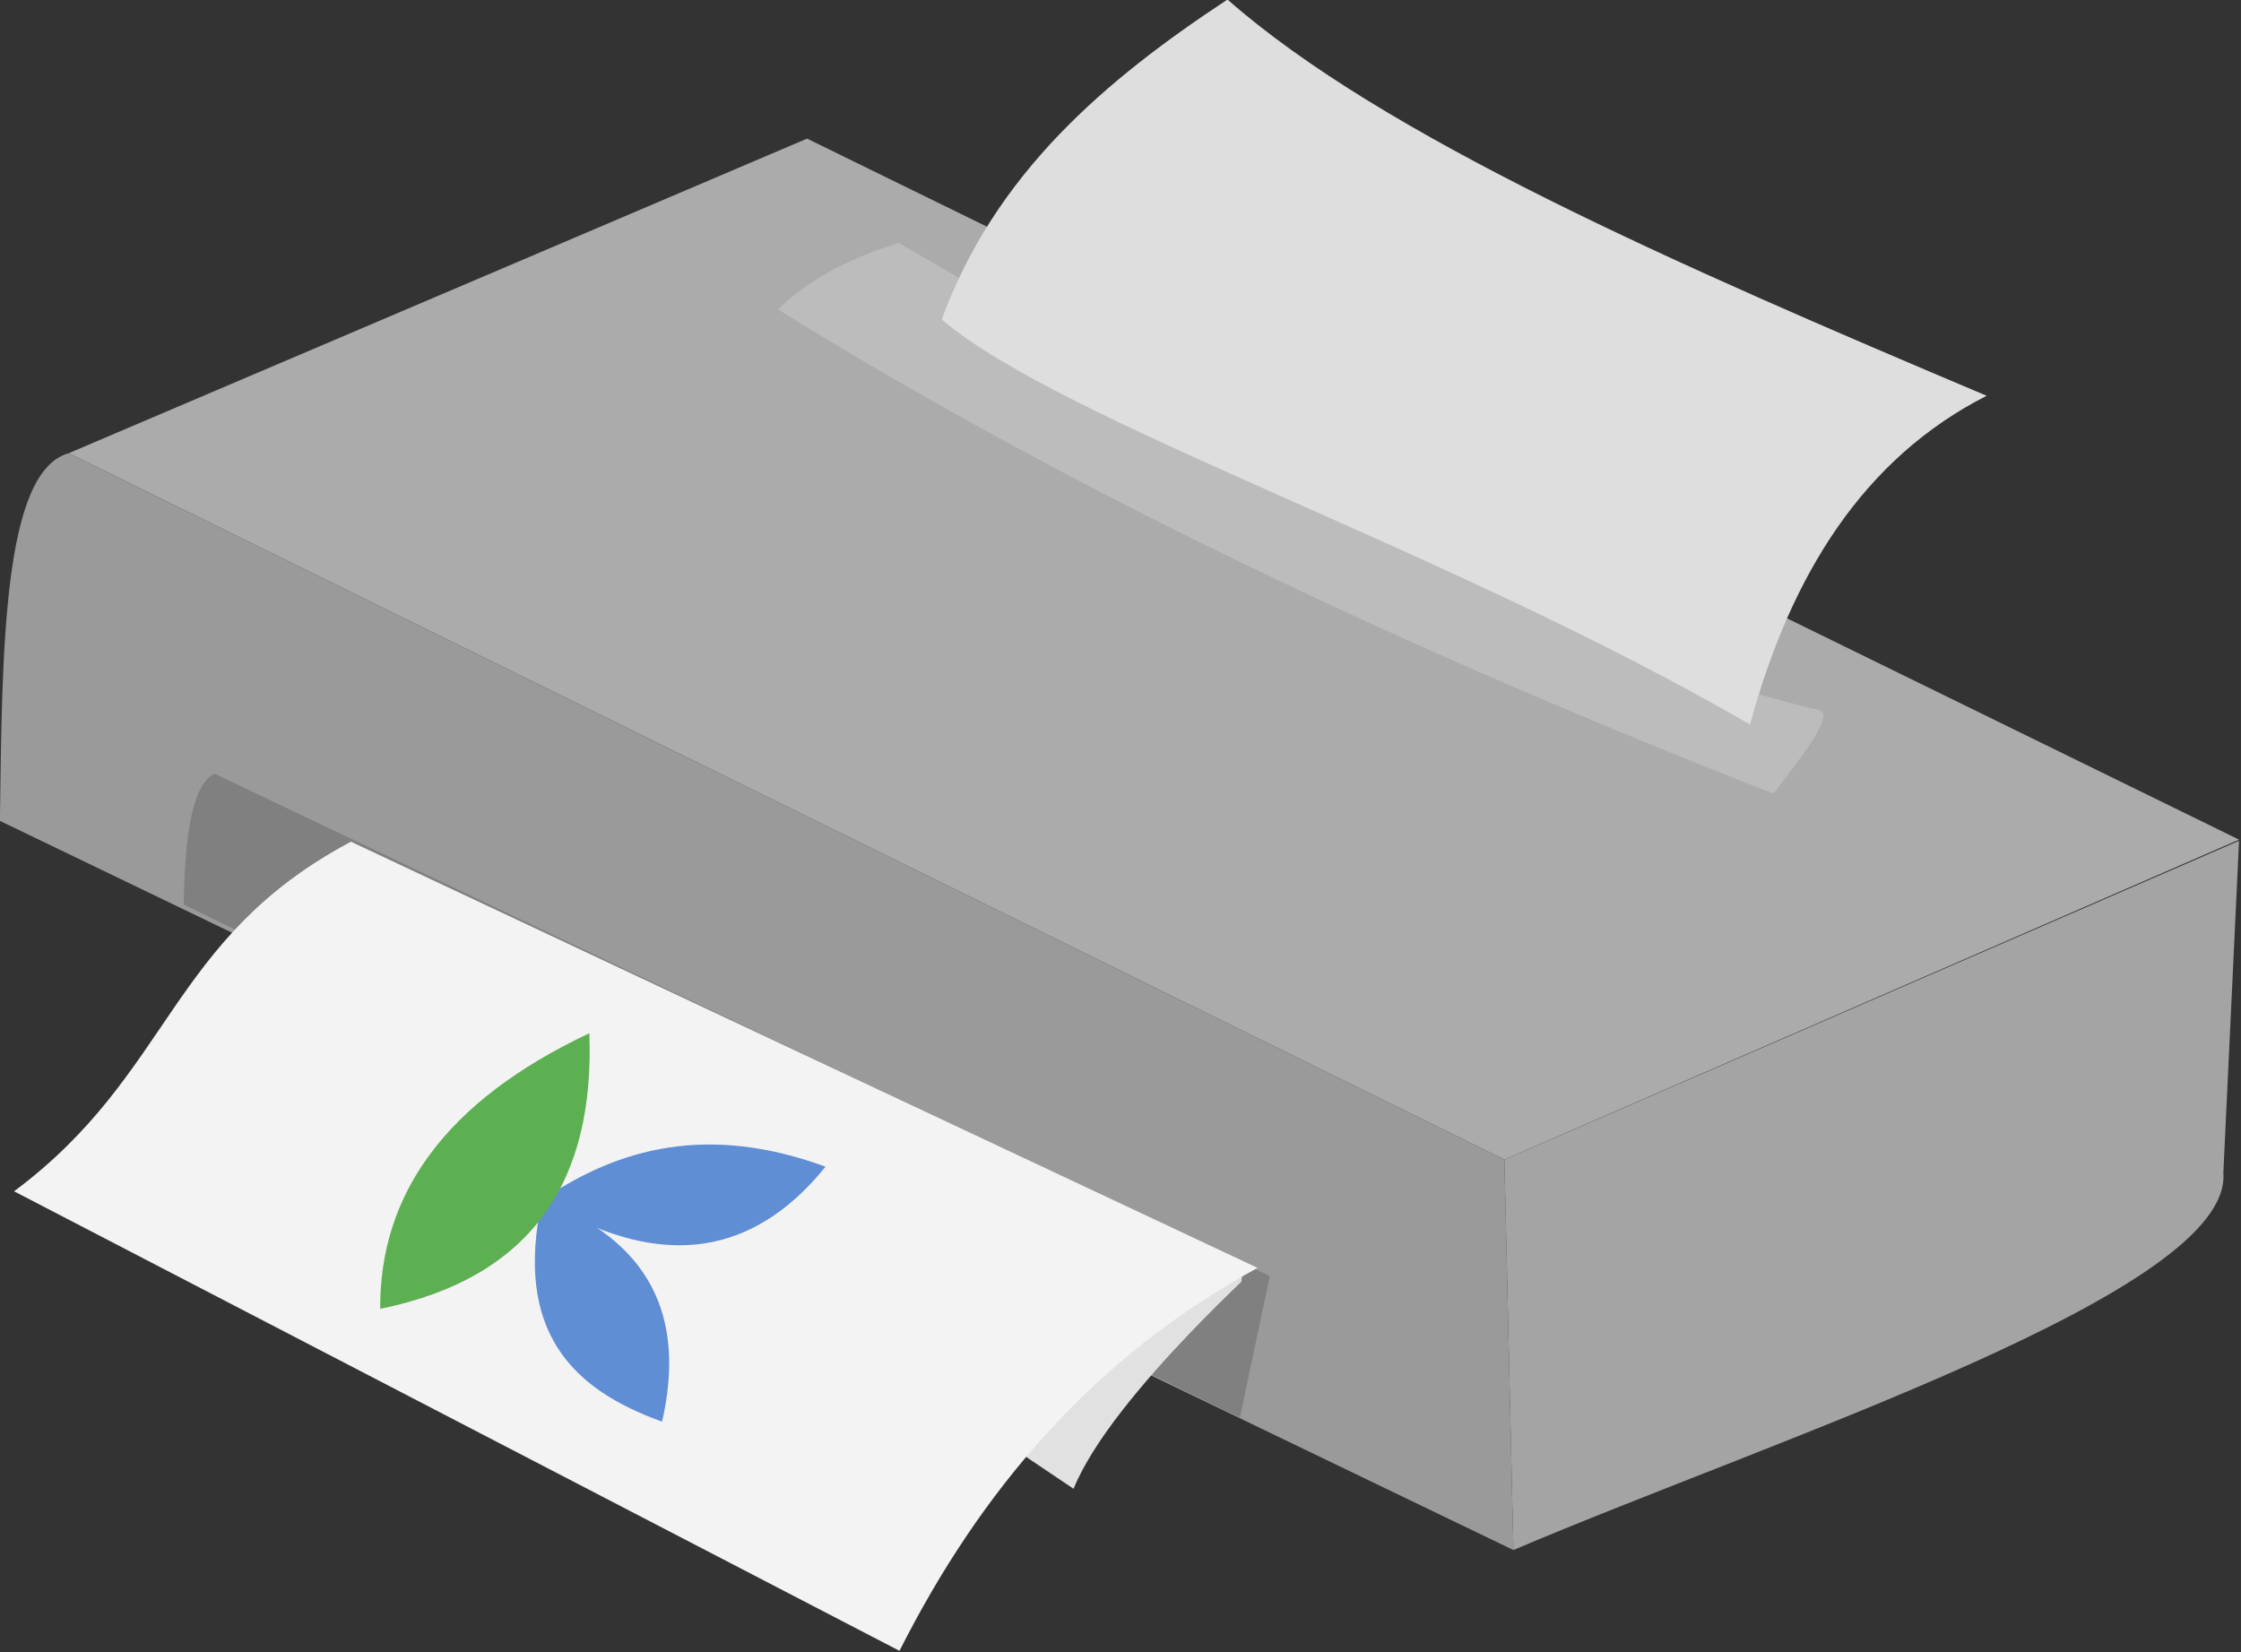 <?xml version="1.0" encoding="UTF-8" standalone="no"?>
<!DOCTYPE svg PUBLIC "-//W3C//DTD SVG 1.1//EN" "http://www.w3.org/Graphics/SVG/1.1/DTD/svg11.dtd">
<svg width="100%" height="100%" viewBox="0 0 1534 1131" version="1.1" xmlns="http://www.w3.org/2000/svg" xmlns:xlink="http://www.w3.org/1999/xlink" xml:space="preserve" xmlns:serif="http://www.serif.com/" style="fill-rule:evenodd;clip-rule:evenodd;stroke-linejoin:round;stroke-miterlimit:2;">
    <rect x="0" y="0" width="1534" height="1131" fill="#333333" stroke="none"/>
    <g transform="matrix(1.164,0,0,1.164,-161.939,-839.118)">
        <g>
            <path d="M613.74,802.407L179.493,987.43L1023.81,1402.85L1455.85,1214.68L613.74,802.407Z" style="fill:rgb(171,171,171);"/>
            <path d="M179.493,987.43L1023.81,1402.85L1029.11,1632.46L139.069,1203.65C140.394,1104.15 140.669,998.228 179.493,987.43Z" style="fill:rgb(154,154,154);"/>
            <path d="M1029.11,1632.46L1023.81,1402.85L1455.85,1215.34L1446.61,1410.71C1451.89,1480.45 1183.98,1566.49 1029.11,1632.46Z" style="fill:rgb(164,164,164);"/>
            <path d="M247.172,1252.91C247.787,1213.62 251.74,1182.73 265.233,1175.88L885.861,1471.38L868.299,1554.57L247.172,1252.91Z" style="fill:rgb(128,128,128);"/>
            <path d="M742.574,1577.69C759.416,1542.76 821.298,1489.86 869.591,1470.3L869.104,1474.7C860.433,1482.99 849.854,1493.39 838.812,1504.93C811.654,1533.32 781.699,1568.62 770.467,1596.44L742.574,1577.69Z" style="fill:rgb(225,225,225);"/>
            <path d="M668.085,1691.74L147.39,1421.49C240.584,1352.08 238.028,1273.04 345.509,1215.89L878.649,1466.53C781.711,1519.42 715.547,1597.83 668.085,1691.74Z" style="fill:rgb(243,243,243);"/>
            <path d="M667.617,863.773C637.576,873.001 613.916,886.035 596.564,902.83C773.49,1012.6 971.618,1105.12 1182.05,1187.64C1199,1165.2 1219.37,1140.27 1208.14,1138.37C999.463,1088.03 842.297,963.246 667.617,863.773Z" style="fill:rgb(188,188,188);"/>
            <path d="M692.917,908.78C724.397,822.946 788.828,768.153 860.961,720.615C952.368,800.948 1122.91,875.706 1307.42,953.649C1235.06,990.427 1192.29,1058.71 1168.26,1146.94C987.117,1042.22 764.967,969.857 692.917,908.78Z" style="fill:rgb(222,222,222);"/>
        </g>
        <g>
            <g>
                <path d="M624.612,1407.02C578.885,1463.55 522.502,1465.96 457.897,1426.59C503.35,1395.51 556.012,1381.92 624.612,1407.02Z" style="fill:rgb(96,142,212);"/>
                <path d="M457.897,1426.59C521.216,1450.53 542.672,1495 528.476,1556.95C475.796,1538.09 441.154,1504.02 457.897,1426.59Z" style="fill:rgb(96,142,212);"/>
            </g>
        </g>
        <g transform="matrix(1,0,0,1,5.106,2.778)">
            <path d="M480.602,1325.75C395.715,1365.76 357.233,1420.6 357.601,1487.85C447.887,1469.37 483.781,1411.65 480.602,1325.75Z" style="fill:rgb(93,176,81);"/>
        </g>
    </g>
</svg>
